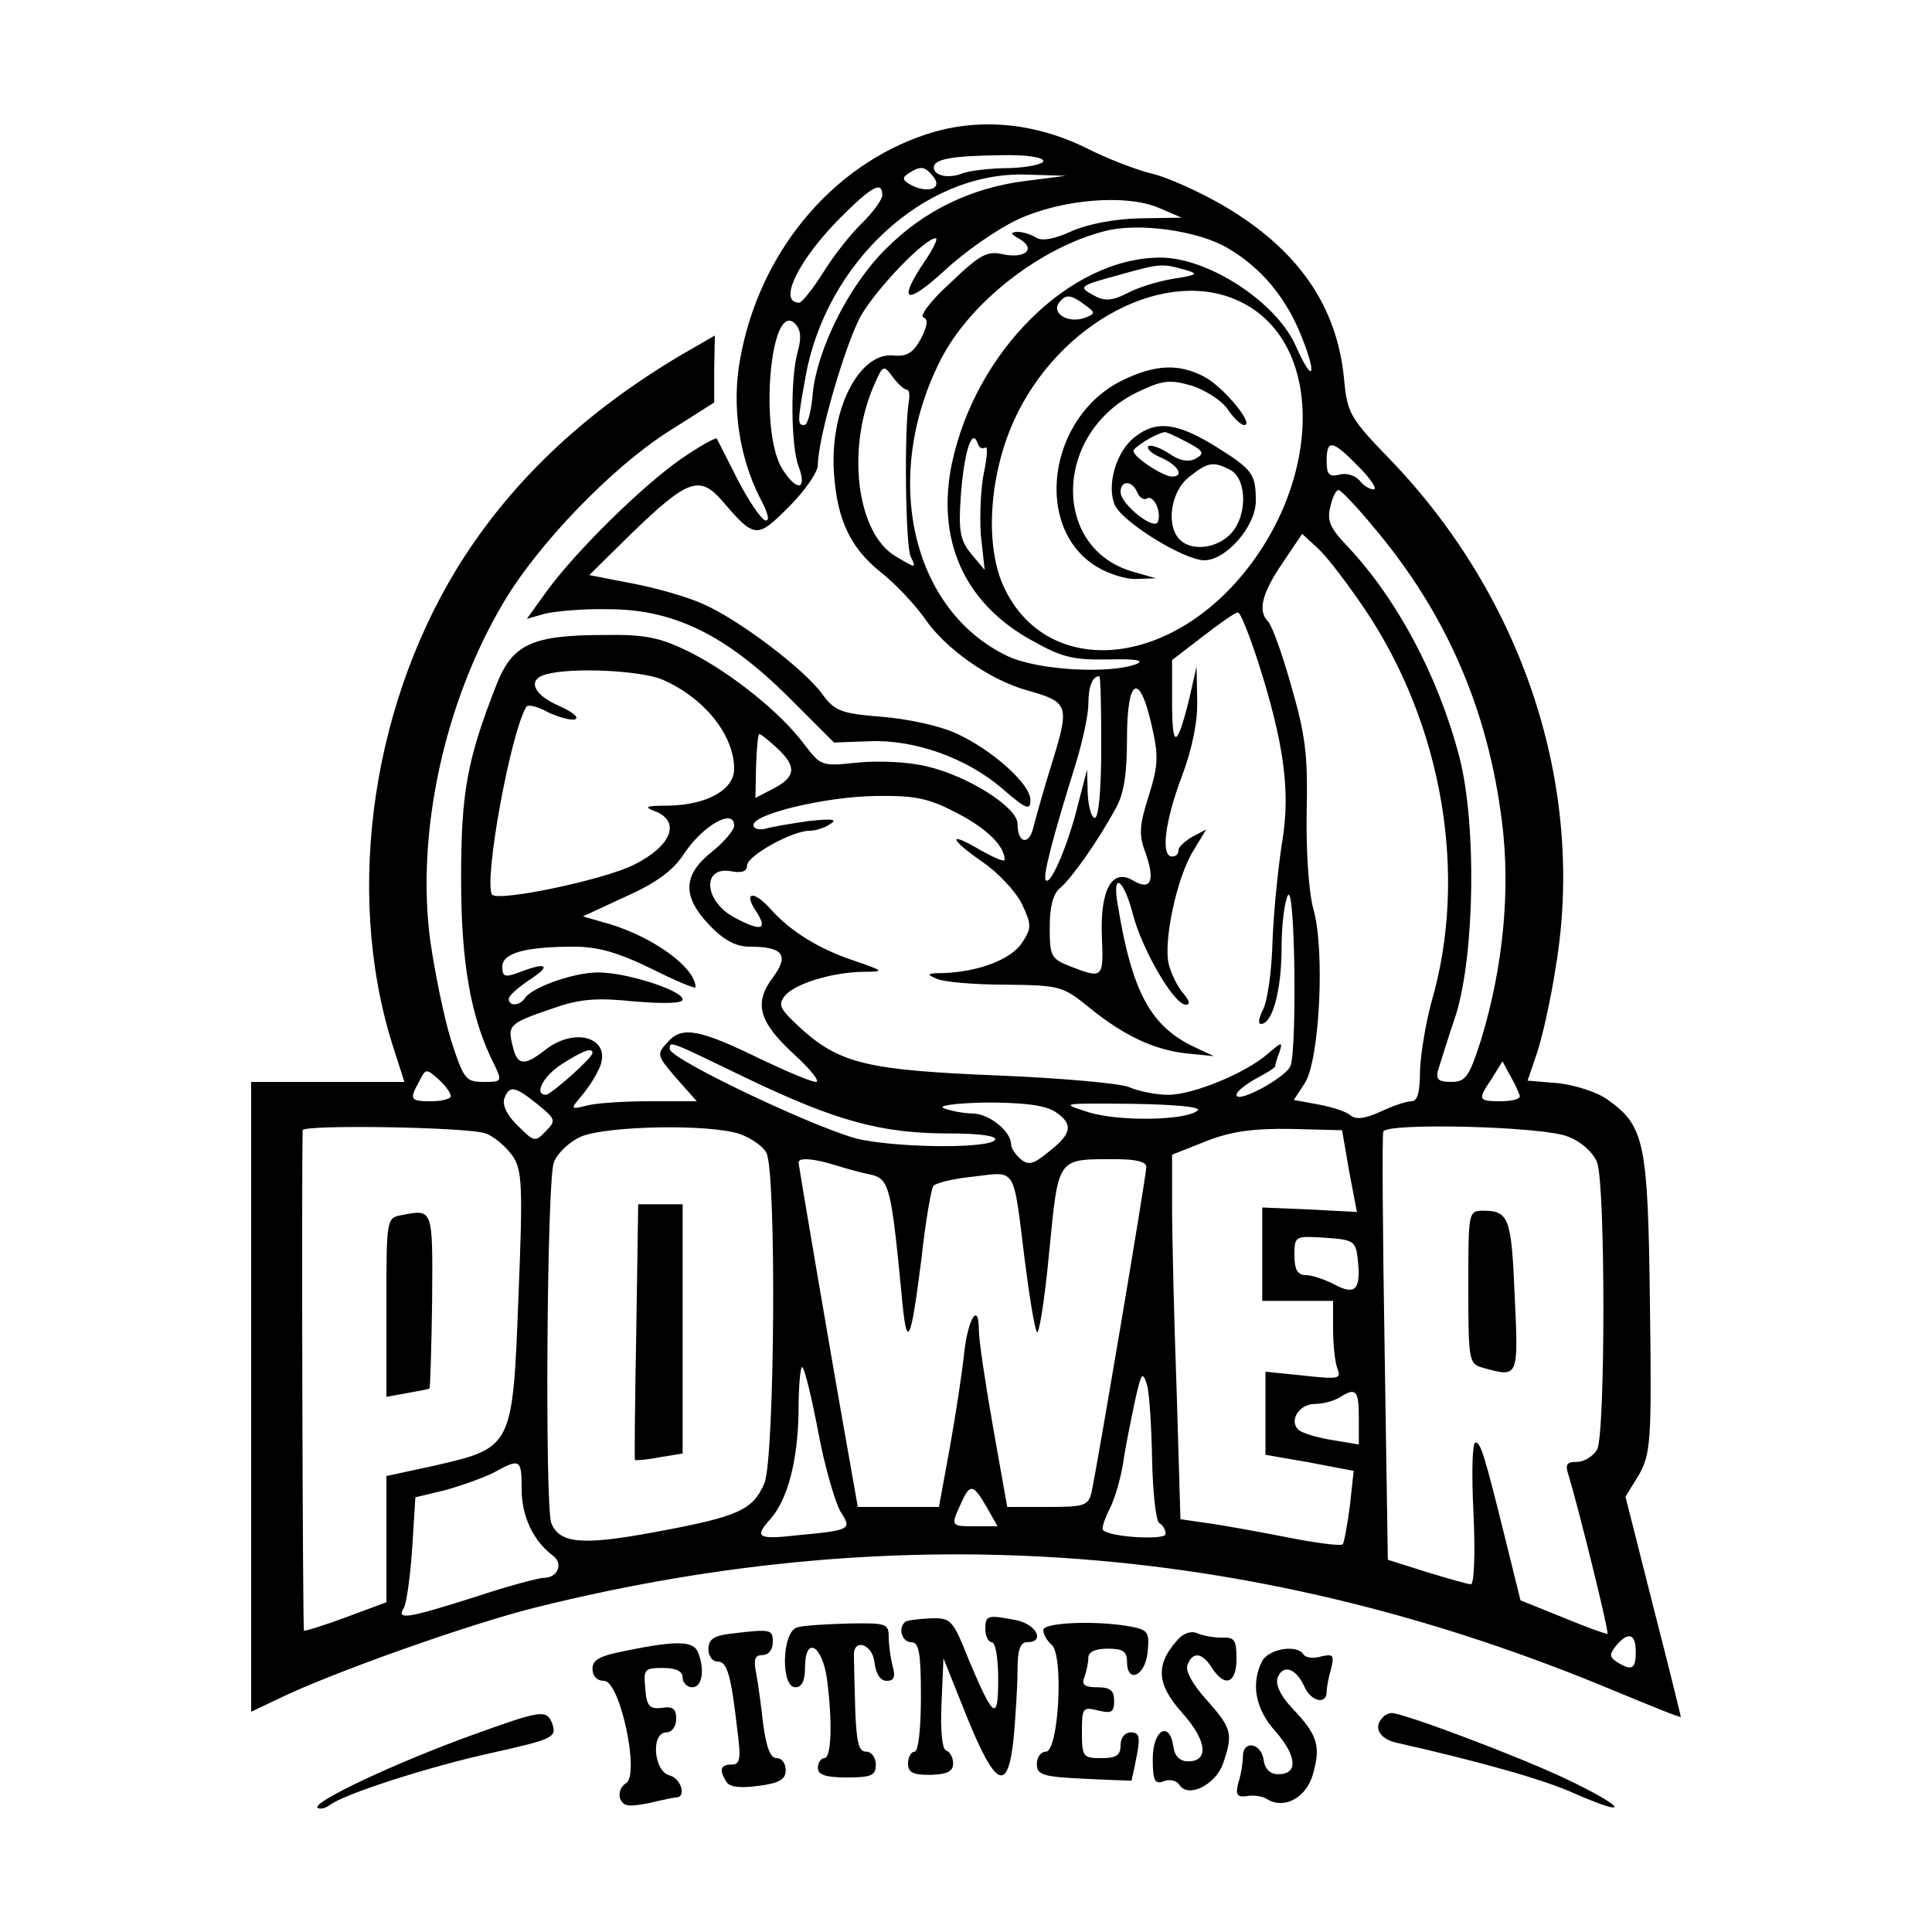 <?xml version="1.0" standalone="no"?>
<!DOCTYPE svg PUBLIC "-//W3C//DTD SVG 20010904//EN"
 "http://www.w3.org/TR/2001/REC-SVG-20010904/DTD/svg10.dtd">
<svg version="1.0" xmlns="http://www.w3.org/2000/svg"
 width="300pt" height="300pt" viewBox="0 0 300 300"
 preserveAspectRatio="xMidYMid meet">
<g transform="translate(0,300) scale(0.1,-0.1)"
fill="#000000" stroke="none">
<path d="M1437 2791 c-147 -49 -259 -185 -288 -350 -13 -72 -1 -151 31 -214
13 -24 16 -37 8 -35 -7 3 -26 31 -43 64 -16 32 -31 61 -32 63 -2 2 -27 -12
-56 -32 -60 -42 -162 -142 -208 -205 l-31 -43 28 8 c16 4 61 8 99 7 101 0 182
-40 278 -135 l72 -72 55 2 c70 3 152 -26 208 -75 36 -31 42 -33 42 -16 0 25
-61 79 -117 104 -24 11 -75 22 -114 25 -63 5 -73 9 -92 35 -28 39 -130 116
-185 140 -24 11 -73 25 -110 32 l-67 13 67 66 c85 82 104 89 138 51 52 -61 55
-61 105 -11 25 25 45 54 45 65 0 42 43 189 67 232 25 43 99 120 116 120 4 0
-4 -17 -18 -37 -42 -63 -28 -68 33 -12 31 29 82 64 112 78 69 32 169 40 220
18 l35 -15 -65 -1 c-40 -1 -81 -9 -106 -20 -26 -12 -46 -16 -55 -10 -8 5 -21
9 -29 9 -12 -1 -11 -3 3 -11 26 -15 10 -31 -25 -24 -25 6 -36 0 -82 -44 -30
-27 -49 -52 -42 -54 8 -3 6 -13 -4 -33 -12 -22 -22 -28 -42 -26 -54 6 -100
-85 -93 -183 5 -73 26 -116 72 -153 22 -17 52 -49 68 -71 32 -48 102 -97 160
-113 64 -18 66 -23 40 -108 -13 -41 -26 -88 -30 -103 -6 -30 -25 -28 -25 4 0
25 -76 74 -141 89 -28 7 -74 9 -106 6 -57 -6 -58 -6 -84 28 -37 50 -115 112
-179 144 -45 22 -68 27 -130 26 -114 0 -144 -14 -169 -77 -46 -117 -55 -168
-55 -302 0 -130 15 -216 51 -287 13 -27 13 -28 -16 -28 -28 0 -31 4 -51 66
-11 36 -25 105 -32 154 -22 167 22 369 113 523 54 92 169 211 257 267 l71 45
0 52 1 52 -52 -30 c-145 -86 -255 -188 -336 -312 -143 -220 -188 -517 -113
-758 l19 -59 -119 0 -119 0 0 -489 0 -489 42 20 c84 41 299 117 400 142 574
143 1127 100 1676 -130 56 -23 102 -42 102 -40 0 1 -19 79 -43 172 l-43 170
21 34 c18 33 20 50 17 264 -3 252 -8 277 -65 318 -16 12 -51 23 -77 26 l-48 4
14 41 c8 23 22 84 30 137 46 277 -50 570 -256 785 -64 66 -68 73 -73 127 -11
113 -71 200 -186 268 -36 21 -86 44 -111 50 -25 6 -72 24 -105 41 -80 39 -168
47 -248 20z m183 -41 c0 -5 -24 -10 -52 -11 -29 0 -62 -4 -73 -8 -22 -9 -45
-4 -45 9 0 13 28 18 103 19 39 1 67 -3 67 -9z m-171 -24 c15 -18 -6 -27 -33
-14 -15 8 -16 12 -5 19 19 12 25 11 38 -5z m143 -7 c-85 -11 -157 -46 -216
-105 -58 -57 -107 -156 -114 -225 -2 -27 -8 -49 -13 -49 -11 0 -11 4 2 76 32
176 183 316 339 313 l65 -2 -63 -8z m-222 -22 c0 -7 -14 -26 -30 -42 -17 -16
-45 -51 -61 -77 -17 -27 -34 -48 -38 -48 -34 0 -1 67 65 133 49 49 64 56 64
34z m536 -82 c53 -31 92 -78 116 -140 24 -61 16 -71 -10 -12 -30 68 -136 137
-210 137 -140 0 -287 -145 -324 -320 -24 -117 18 -213 118 -271 51 -29 67 -34
124 -33 42 1 58 -1 45 -7 -42 -16 -153 -10 -200 12 -150 71 -197 279 -104 461
45 88 153 173 254 199 52 14 145 1 191 -26z m-66 -34 c22 -6 20 -8 -19 -14
-24 -4 -56 -14 -72 -23 -22 -11 -34 -12 -50 -3 -26 14 -24 15 42 33 61 17 64
17 99 7z m89 -51 c132 -67 123 -292 -16 -441 -122 -130 -291 -132 -353 -3 -31
63 -25 173 14 260 70 155 240 243 355 184z m-245 -3 c17 -12 17 -14 2 -20 -28
-11 -57 8 -39 26 9 10 17 9 37 -6z m-445 -72 c-12 -40 -11 -148 1 -179 14 -38
-3 -40 -26 -3 -35 59 -18 260 20 225 9 -9 11 -21 5 -43z m169 -60 c4 0 5 -9 3
-20 -7 -44 -5 -221 3 -239 9 -19 9 -19 -23 0 -60 35 -77 164 -35 263 15 35 16
35 30 16 8 -11 18 -20 22 -20z m122 -90 c4 3 3 -14 -2 -38 -5 -23 -7 -67 -5
-97 l6 -55 -21 25 c-17 21 -20 35 -16 91 5 66 17 106 26 81 2 -7 7 -10 12 -7z
m580 -30 c19 -19 29 -35 23 -35 -6 0 -16 6 -22 14 -7 8 -21 12 -31 9 -16 -4
-20 0 -20 21 0 35 9 33 50 -9z m25 -96 c110 -131 175 -279 197 -453 14 -108 2
-228 -32 -340 -19 -59 -24 -66 -47 -66 -19 0 -24 4 -20 18 3 9 15 49 28 87 29
95 32 296 5 400 -33 126 -97 245 -173 326 -28 29 -33 41 -27 63 3 14 9 26 13
25 3 0 29 -27 56 -60z m-15 -126 c120 -179 160 -412 103 -608 -9 -33 -17 -81
-18 -107 0 -34 -4 -48 -13 -48 -8 0 -29 -7 -48 -16 -24 -11 -38 -13 -47 -6 -6
6 -29 13 -50 17 l-38 7 17 26 c23 35 32 208 13 272 -7 27 -11 88 -10 150 2 88
-2 119 -24 195 -14 50 -30 94 -36 100 -16 16 -10 43 22 90 l31 46 25 -23 c14
-13 46 -55 73 -95z m-166 -82 c40 -126 50 -200 37 -278 -6 -37 -13 -106 -15
-153 -1 -47 -8 -96 -15 -108 -6 -12 -8 -22 -3 -22 18 0 32 53 32 118 0 37 5
74 10 82 11 17 14 -237 4 -265 -7 -18 -84 -60 -84 -45 0 5 14 16 30 25 17 9
30 17 30 19 0 3 3 13 7 23 5 16 3 15 -18 -3 -34 -30 -116 -64 -155 -64 -18 0
-45 5 -61 12 -15 6 -107 14 -203 18 -199 8 -244 18 -303 70 -36 33 -40 39 -28
54 15 18 71 36 121 37 34 0 34 1 -16 18 -53 18 -97 45 -128 80 -26 29 -42 26
-22 -4 19 -29 8 -32 -33 -10 -48 25 -52 81 -5 72 16 -3 24 0 24 9 0 15 70 54
97 54 10 0 25 5 33 11 11 7 1 8 -35 4 -27 -4 -58 -9 -67 -12 -10 -2 -18 0 -18
6 0 17 112 44 190 45 63 1 83 -4 127 -27 46 -24 73 -51 73 -72 0 -4 -16 3 -36
14 -52 31 -52 20 1 -17 25 -17 53 -47 62 -66 15 -32 15 -37 0 -60 -17 -26 -68
-45 -122 -47 -26 0 -27 -2 -10 -9 11 -5 59 -9 107 -9 84 -1 88 -2 130 -36 54
-44 102 -66 153 -71 l40 -4 -30 14 c-68 32 -97 85 -119 219 -10 54 8 45 23
-12 14 -55 64 -141 82 -141 8 0 6 6 -4 18 -8 9 -18 29 -22 44 -9 35 12 135 38
177 l20 33 -21 -11 c-12 -7 -22 -16 -22 -21 0 -6 -4 -10 -10 -10 -18 0 -11 55
15 124 16 42 25 86 24 119 l-1 52 -12 -53 c-19 -75 -26 -75 -26 -1 l0 64 48
37 c26 20 50 37 54 37 4 1 18 -35 32 -78z m-926 -26 c65 -28 112 -86 112 -139
0 -32 -42 -56 -102 -57 -36 0 -39 -2 -20 -9 39 -16 25 -53 -32 -82 -46 -24
-214 -59 -222 -47 -13 21 28 248 53 291 2 5 18 1 34 -8 17 -8 36 -13 42 -11 7
3 -5 12 -25 21 -40 17 -50 41 -20 49 41 11 145 6 180 -8z m682 -105 c0 -67 -4
-110 -10 -110 -5 0 -10 17 -11 38 l-1 37 -13 -50 c-15 -63 -43 -130 -51 -122
-5 5 8 58 47 183 10 33 19 74 19 91 0 26 6 43 17 43 2 0 3 -49 3 -110z m78 35
c11 -48 11 -62 -4 -110 -15 -47 -16 -61 -5 -90 15 -43 8 -59 -20 -42 -32 19
-51 -14 -48 -88 3 -64 1 -65 -48 -46 -31 12 -33 16 -33 61 0 32 5 52 16 61 18
15 59 73 86 123 13 22 18 53 18 109 0 94 19 105 38 22z m-581 -37 c30 -28 29
-44 -5 -62 l-29 -15 1 49 c1 28 3 50 5 50 3 0 15 -10 28 -22z m-67 -120 c0 -7
-16 -26 -35 -41 -45 -36 -46 -69 -3 -114 22 -23 41 -33 62 -33 52 0 62 -13 36
-48 -30 -40 -22 -69 35 -121 24 -22 39 -41 32 -41 -7 0 -45 16 -85 35 -96 47
-123 52 -145 27 -18 -19 -17 -21 13 -56 l32 -36 -73 0 c-41 0 -85 -3 -99 -7
-24 -6 -24 -5 -9 13 9 10 22 29 28 42 25 48 -33 70 -82 32 -33 -26 -44 -25
-51 6 -8 32 -6 35 62 58 42 15 68 17 127 11 48 -4 75 -3 75 3 0 14 -87 42
-131 42 -38 0 -103 -23 -114 -40 -8 -12 -25 -13 -25 -1 0 5 15 18 33 30 34 22
26 28 -17 11 -22 -8 -26 -7 -26 9 0 21 35 31 112 31 36 0 68 -9 119 -34 38
-19 69 -32 69 -29 0 30 -64 77 -133 98 l-42 12 67 31 c47 21 73 40 90 66 29
44 78 72 78 44z m21 -393 c138 -66 208 -85 312 -85 49 0 76 -4 72 -10 -8 -13
-137 -13 -206 0 -56 10 -299 125 -299 141 0 13 -3 14 121 -46z m-241 40 c0 -8
-64 -64 -72 -65 -20 0 -4 30 25 48 33 21 47 26 47 17z m1440 -67 c0 -5 -13 -8
-30 -8 -35 0 -36 2 -13 36 l16 26 13 -24 c7 -12 13 -26 14 -30z m-1660 0 c0
-4 -13 -8 -30 -8 -33 0 -35 2 -19 31 10 20 11 20 30 3 10 -9 19 -21 19 -26z
m135 -13 c28 -23 29 -25 12 -42 -16 -17 -18 -16 -43 9 -17 16 -24 32 -21 42 8
21 16 20 52 -9z m803 -11 c29 -19 27 -34 -9 -62 -24 -20 -32 -22 -44 -12 -8 7
-15 17 -15 23 0 20 -33 47 -59 48 -14 0 -35 4 -45 8 -11 4 16 8 65 9 58 0 91
-4 107 -14z m222 2 c-16 -16 -122 -18 -170 -3 -44 14 -44 14 67 13 69 -1 108
-5 103 -10z m-1106 -36 c14 -5 32 -21 42 -35 15 -22 16 -47 9 -220 -9 -233 -9
-233 -131 -261 l-74 -16 0 -98 0 -98 -62 -23 c-35 -13 -64 -22 -66 -21 -2 1
-4 707 -2 777 0 9 258 5 284 -5z m395 -1 c17 -6 36 -19 41 -29 16 -30 13 -474
-3 -513 -18 -42 -40 -52 -170 -76 -113 -21 -148 -18 -161 14 -10 27 -7 531 4
560 5 14 24 32 42 40 40 17 201 20 247 4z m946 -58 l12 -63 -74 4 -73 3 0 -72
0 -73 55 0 55 0 0 -44 c0 -24 3 -52 7 -62 6 -15 1 -16 -53 -10 l-59 6 0 -64 0
-65 69 -12 68 -13 -6 -55 c-4 -30 -9 -57 -11 -59 -3 -3 -42 2 -87 11 -46 9
-101 19 -124 22 l-41 6 -6 202 c-4 111 -7 239 -7 283 l0 81 53 21 c38 15 73
20 132 19 l79 -2 11 -64z m340 54 c21 -8 39 -25 45 -40 13 -35 13 -421 0 -446
-6 -10 -20 -19 -31 -19 -17 0 -19 -4 -13 -22 13 -42 63 -242 60 -245 -1 -1
-32 10 -68 25 l-67 27 -21 85 c-36 146 -41 160 -49 160 -5 0 -6 -49 -3 -110 3
-62 1 -110 -4 -110 -5 0 -36 9 -69 19 l-60 19 -5 328 c-3 181 -4 332 -2 337 6
14 250 8 287 -8z m-1139 -44 c16 -5 41 -12 56 -15 29 -6 32 -21 48 -186 8 -90
14 -78 31 57 6 56 15 106 18 111 3 5 32 12 63 15 67 8 61 17 79 -128 7 -55 15
-106 19 -113 3 -7 12 48 19 122 15 151 11 146 104 146 31 0 47 -4 47 -12 0
-14 -77 -469 -85 -505 -5 -21 -11 -23 -68 -23 l-63 0 -22 124 c-12 68 -22 135
-22 150 0 46 -17 19 -23 -36 -3 -29 -13 -95 -22 -145 l-17 -93 -63 0 -63 0
-12 68 c-30 168 -80 463 -80 467 0 8 24 6 56 -4z m812 -144 c6 -49 -3 -59 -35
-42 -15 8 -36 15 -45 15 -13 0 -18 8 -18 31 0 30 1 30 48 27 43 -3 47 -5 50
-31z m-837 -273 c10 -53 26 -107 34 -121 18 -28 17 -29 -67 -37 -62 -7 -67 -3
-42 25 27 30 43 91 44 168 0 41 3 71 6 68 4 -4 15 -50 25 -103z m518 -41 c1
-50 6 -95 11 -98 6 -3 10 -11 10 -17 0 -10 -87 -5 -97 6 -3 2 2 17 10 33 8 15
17 47 21 71 3 23 12 66 18 95 10 45 12 49 19 27 4 -14 7 -66 8 -117z m321 66
l0 -42 -42 7 c-24 4 -47 11 -52 16 -15 15 2 40 26 40 13 0 30 5 38 10 25 16
30 12 30 -31z m-1300 -112 c0 -41 18 -80 49 -103 16 -12 7 -34 -14 -34 -8 0
-57 -13 -108 -30 -104 -33 -122 -36 -110 -17 4 6 10 48 13 92 l5 80 46 11 c25
7 59 19 75 27 42 23 44 22 44 -26z m722 -27 l17 -30 -34 0 c-39 0 -39 0 -23
35 14 32 19 31 40 -5z m1008 -225 c0 -27 -6 -30 -29 -16 -12 8 -12 12 -2 25
19 23 31 20 31 -9z"/>
<path d="M1742 2409 c-115 -57 -138 -229 -39 -289 18 -11 46 -20 62 -19 l30 1
-35 10 c-128 36 -124 216 6 279 40 19 50 20 85 10 21 -7 46 -23 55 -36 9 -14
21 -25 26 -25 17 0 -33 60 -62 75 -40 21 -77 19 -128 -6z"/>
<path d="M1763 2322 c-30 -22 -45 -76 -32 -106 12 -27 108 -86 139 -86 34 0
80 53 80 92 0 43 -5 49 -66 87 -58 35 -89 38 -121 13z m79 -8 c27 -14 29 -18
15 -26 -11 -6 -25 -4 -42 8 -14 9 -28 14 -32 11 -3 -4 6 -12 21 -18 26 -12 35
-29 16 -29 -14 0 -60 30 -60 40 0 5 33 26 48 29 2 1 17 -6 34 -15z m69 -44
c26 -15 26 -73 -1 -100 -22 -22 -60 -26 -78 -8 -22 22 -14 75 14 97 30 24 38
25 65 11z m-145 -35 c4 -8 10 -12 15 -9 10 6 23 -20 17 -36 -5 -15 -58 27 -58
46 0 19 19 18 26 -1z"/>
<path d="M623 1113 c-23 -4 -23 -7 -23 -143 l0 -139 33 6 c17 3 33 6 34 7 1 1
3 62 4 136 1 144 2 143 -48 133z"/>
<path d="M988 933 c-2 -109 -3 -199 -2 -200 0 -1 17 0 37 4 l37 6 0 193 0 194
-35 0 -34 0 -3 -197z"/>
<path d="M2280 1001 c0 -115 1 -119 23 -125 55 -15 55 -16 49 112 -5 121 -9
132 -49 132 -23 0 -23 -2 -23 -119z"/>
<path d="M1405 481 c-11 -10 -4 -31 10 -31 12 0 15 -16 15 -85 0 -50 -4 -85
-10 -85 -5 0 -10 -8 -10 -18 0 -15 8 -18 35 -18 26 1 35 5 35 18 0 9 -5 18
-11 20 -6 2 -9 31 -7 73 l3 70 36 -90 c45 -111 64 -120 73 -34 3 34 6 82 6
105 0 32 4 44 15 44 28 0 15 27 -16 34 -46 9 -49 8 -49 -14 0 -11 5 -20 10
-20 6 0 10 -26 10 -57 0 -67 -7 -62 -45 28 -26 65 -28 67 -61 66 -19 -1 -37
-3 -39 -6z"/>
<path d="M1238 473 c-24 -6 -26 -93 -3 -93 10 0 15 10 15 30 0 50 26 37 34
-16 9 -69 7 -124 -4 -124 -5 0 -10 -7 -10 -15 0 -11 12 -15 45 -15 38 0 45 3
45 20 0 11 -7 20 -15 20 -12 0 -15 15 -17 65 -1 36 -2 73 -2 83 -2 29 29 20
32 -10 2 -17 9 -28 19 -28 11 0 14 6 9 23 -3 12 -6 32 -6 45 0 21 -4 22 -62
21 -35 -1 -71 -3 -80 -6z"/>
<path d="M1620 469 c0 -7 6 -17 13 -23 19 -16 11 -166 -9 -166 -8 0 -14 -9
-14 -19 0 -17 9 -20 73 -23 39 -2 73 -3 74 -3 0 0 4 17 8 38 6 30 4 37 -9 37
-9 0 -16 -8 -16 -20 0 -16 -7 -20 -30 -20 -28 0 -30 2 -30 40 0 38 1 40 25 34
21 -5 25 -3 25 15 0 16 -6 21 -26 21 -20 0 -25 4 -20 16 3 9 6 22 6 30 0 9 11
14 30 14 23 0 30 -4 30 -20 0 -35 28 -23 32 14 3 31 1 35 -25 40 -51 10 -137
7 -137 -5z"/>
<path d="M1133 463 c-25 -3 -33 -9 -33 -24 0 -10 6 -19 14 -19 15 0 21 -19 31
-107 6 -45 4 -53 -9 -53 -17 0 -20 -8 -8 -27 5 -8 22 -10 50 -6 32 4 42 10 42
24 0 11 -6 19 -14 19 -10 0 -16 17 -21 53 -3 28 -8 64 -11 80 -4 20 -2 27 10
27 9 0 16 8 16 20 0 20 -2 21 -67 13z"/>
<path d="M1828 453 c-34 -38 -32 -68 7 -112 39 -43 43 -76 10 -76 -13 0 -21 8
-23 23 -6 41 -32 26 -32 -19 0 -34 3 -40 17 -35 9 4 20 1 24 -5 13 -22 56 -1
68 32 16 47 14 55 -25 99 -22 24 -34 46 -30 55 8 21 23 19 38 -5 20 -31 38
-24 38 14 0 29 -3 34 -22 33 -13 0 -30 3 -39 7 -9 4 -22 0 -31 -11z"/>
<path d="M973 437 c-41 -8 -53 -14 -53 -28 0 -12 7 -19 18 -19 25 0 56 -147
34 -159 -8 -5 -12 -15 -9 -24 5 -12 13 -13 44 -7 21 5 40 9 43 9 16 0 8 29
-10 34 -25 6 -30 67 -5 67 8 0 15 9 15 21 0 15 -5 20 -22 17 -19 -2 -24 2 -26
30 -3 30 -1 32 27 32 21 0 31 -5 31 -15 0 -8 7 -15 15 -15 15 0 20 26 9 54 -7
18 -32 19 -111 3z"/>
<path d="M1960 421 c-18 -35 -11 -75 21 -110 33 -38 35 -66 4 -66 -13 0 -21 8
-23 23 -4 26 -32 30 -32 5 0 -10 -3 -29 -7 -41 -5 -19 -2 -23 13 -21 10 2 25
0 32 -5 27 -16 61 3 71 40 12 43 7 60 -32 101 -19 20 -27 38 -23 48 8 21 28
15 41 -13 10 -24 35 -30 35 -9 0 6 3 23 7 36 5 21 3 23 -15 19 -12 -4 -25 -2
-28 3 -10 16 -53 9 -64 -10z"/>
<path d="M731 305 c-116 -42 -246 -103 -238 -112 4 -3 12 -1 19 4 21 17 155
60 251 81 98 22 102 24 94 47 -9 21 -18 19 -126 -20z"/>
<path d="M2147 333 c-15 -15 -5 -33 21 -39 128 -29 229 -57 277 -79 92 -40 77
-20 -16 24 -77 36 -250 101 -268 101 -4 0 -11 -3 -14 -7z"/>
</g>
</svg>
